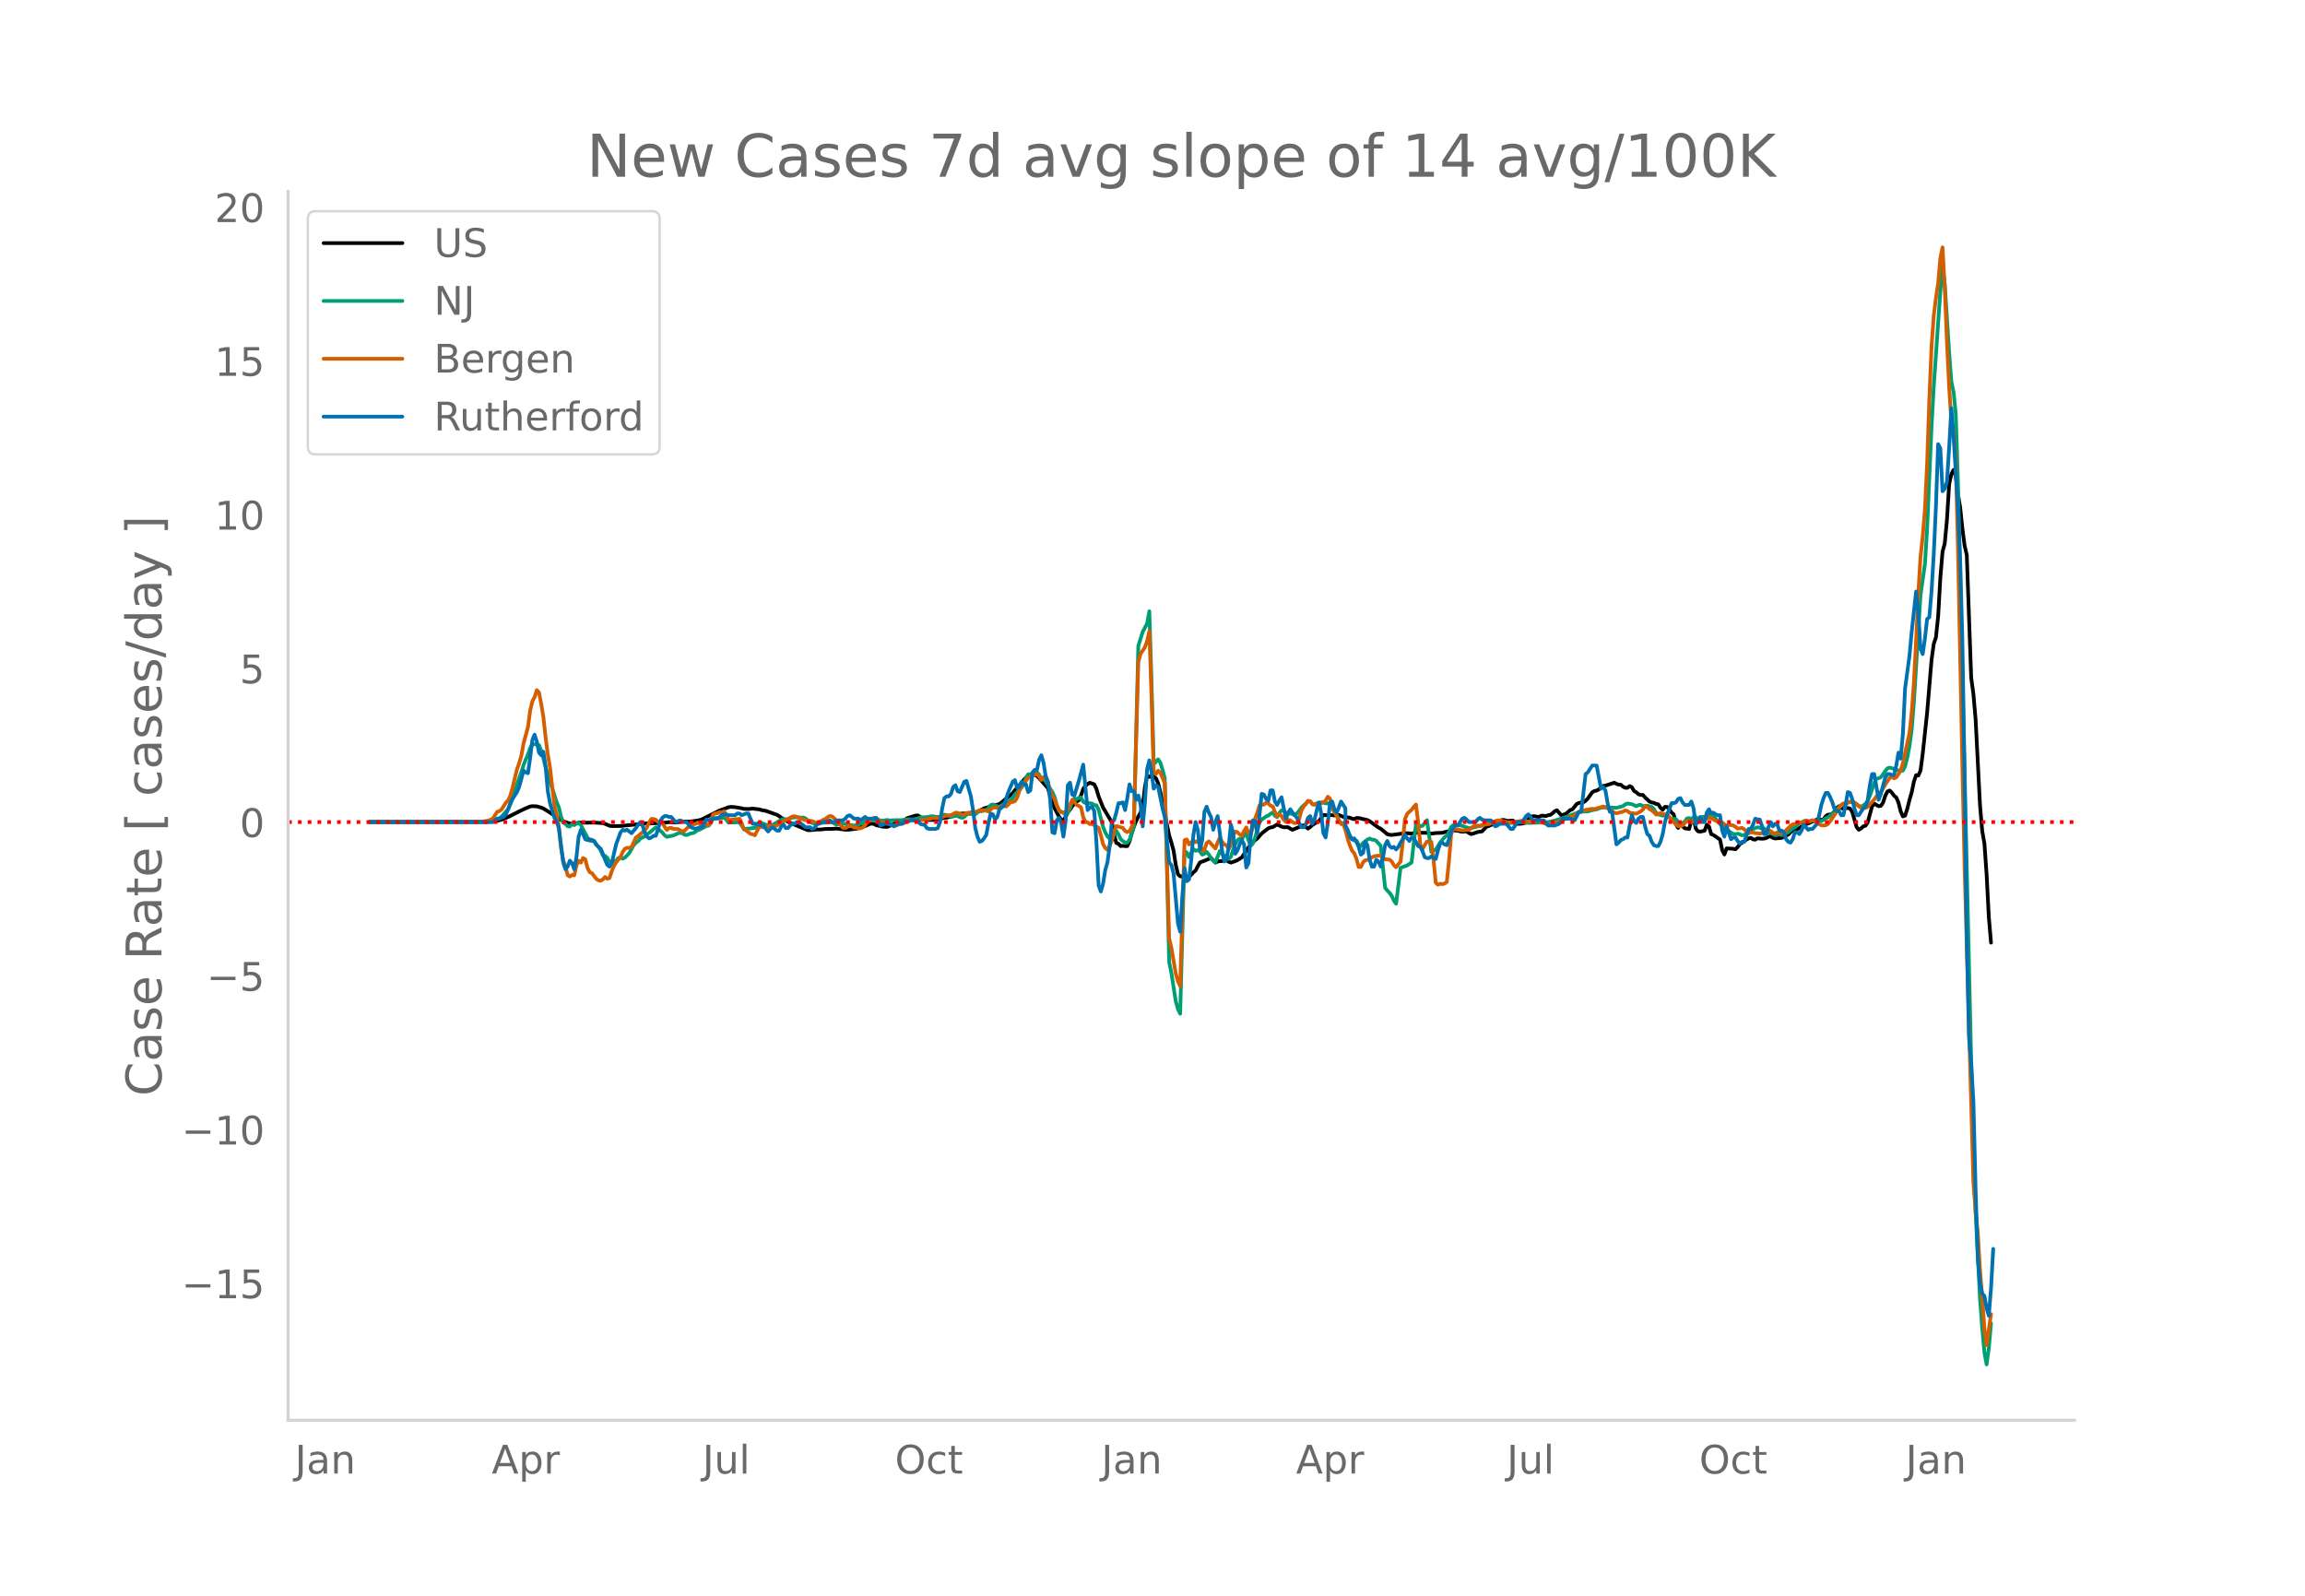 <svg height="864" viewBox="0 0 936 648" width="1248" xmlns="http://www.w3.org/2000/svg" xmlns:xlink="http://www.w3.org/1999/xlink"><defs><style>*{stroke-linecap:butt;stroke-linejoin:round}</style></defs><g id="figure_1"><path d="M0 648h936V0H0z" style="fill:#fff" id="patch_1"/><g id="axes_1"><path d="M117 576.72h725.4V77.76H117z" style="fill:none" id="patch_2"/><path clip-path="url(#p2e0a05bbe3)" d="m149.973 333.818 47.423-.107 2.685-.124 1.79-.278 1.789-.47 2.684-1.086 4.474-2.266 2.684-1.272 1.79-.72.895-.144 1.79.08 1.789.5.895.36 5.368 3.397 2.685 1.812 2.684.866.895.173.894-.024 1.79-.441 6.264-.04 3.579.19.894.302 1.79.777.895.143 3.579-.035 10.737-1.078 1.79.043 2.684-.18 3.58-.211.894-.138 2.684.143 2.685-.39 2.684.031 1.79-.175 2.684-.446.895-.327 7.158-3.586 1.79-.617 1.79-.69.894-.141 1.79.106 2.684.466.895.24 1.79.055 1.789-.165 2.684.312.895.29 1.79.33 4.473 1.574.895.534.895.7 2.684 1.607 1.79.831 6.263 2.589.895.003 2.685-.271 1.79-.029 1.789-.208 2.684-.036 1.79-.118 3.579.45.894.041 3.58-.424.894-.255.895-.403.895-.26.895-.14 1.79-.856.894-.189.895.152.895.49 2.684.617 1.79.103 1.79-.756 1.789-.96 1.79-.06.894-.224 1.79-1.523 3.579-1.107.895-.031 1.79 1.261 2.683.567 2.685.021 1.79-.343.894-.363.895-.19.895-.052 4.474-1.121.894-.394.895-.165 2.685.03.894-.01.895.132.895-.18.895-.61 2.684-1.467 6.263-1.76.895-.653 1.79-1.586 1.79-1.307.894-.866.895-1.18 2.684-3.018.895-1.195.895-.869.895-.66.894-.4.895-.137.895.07.895.435.895.862 3.579 4.105 1.79 6.247 1.789 3.598.895 1.64.894 1.234.895.473.895-1.593.895-1.923.894-.962.895-1.39.895-1.047.895-.836.895-.572.894-1.985.895-2.604.895-1.252.895-.763.895-.49 1.79.64.894 1.897.895 3.049 1.79 4.48 3.578 6.006.895 4.874.895 3.46.895.368.894.951.895-.137.895.154.895-.021.895-1.954.894-3.183.895-2.764.895-2.255.895-1.896.895-1.544.894-2.67.895-7.712.895-4.68.895.55.894-.415.895.339.895.626.895 2.06.895 3.602 3.579 17.565.894 2.87.895 3.284.895 5.826.895 3.812.895.805.894.116.895-.188.895.667.895-.26 1.79-1.943.894-.736.895-1.8.895-1.517 1.79-.633 2.684-1.157 1.79 1.888.894-.426.895-.171.894-.027 1.79-.332.895.594.895.378 1.79-.617.894-.392 1.79-1.15 2.684-3.994 1.79-2.165.894-.843.895-.63 1.79-2.071 2.684-2.087.895-.347.894-.128 1.79-1.084 1.79.873.894.249 1.79-.008.895.628.895.421 1.79-.742 2.683-1.083 1.79 1.35.895-.647.895-.834 2.684-1.617 1.79-2.446 1.789.166.895-.148 1.79.177 1.789-.198 1.79.766 2.684.342.895.386.894.21.895-.476.895.004 3.58.843.894.457 3.579 2.59.895.447 2.684 2.228.895.237.895.077 1.79-.212 3.578-.501 1.79.059.895.139 1.79-.423 2.684.064 1.79.014.894.226.895.1 1.79-.244 2.684-.09 1.79-.51 1.789-.328.895-.135 1.79.114.894.269.895.133 1.79-.131.894.65.895.474.895-.211 1.79-.64 1.789-.258 1.79-1.91.894-.231.895-.45.895-.266.894.034.895-.095 1.79-1.725.895.02.894.284.895.077 1.79-.138 1.79 1.35 1.789-.081 1.79-.442 1.789-2.437.895-.146.895.01.894.197.895.024.895-.487 1.79.179.894-.334.895-.139.895-.653.895-.855.894-.365 1.79 2.128.895-.367.895-.235 1.79-1.59.894-.297 1.79-2.21.894-.414 1.79-.25.895-.619.894-.895 1.79-2.564.895-.507.894-.175.895-.482.895-.847.895-.583.895-.094 3.579-1.18.895.472.894.289.895.058.895.808.895.407.894.033.895-.706.895.457.895 1.546.895.504.894.798.895.316.895-.014.895 1.015 1.79 1.64.894.401.895.126.895.476.894.156.895 1.41.895.752.895-1.143.894.04.895.967.895 1.27.895.84.895 3.97.894 1.457.895-1.976.895 1.286.895.865 1.79.27.894-3.637.895-.686.895 4.126.894 1.12.895.165 1.79-.39.895-2.42.894.72.895 3.096.895.345 2.684 1.848.895 4.315.895 1.74.895-2.462 2.684.16.895.203.895-.893.894-1.219.895-.545 1.79-1.294.894-.461.895-.245.895.635.895.117.895-.567 1.79.196.894-.067.895-.215.894-.542.895-.142.895.593.895.264 2.684-.215.895-.588 1.79-.803.894-.932.895-.708.895-.372.895-.117.894-.453.895-.739.895-.536 1.79-.629 3.579-1.598.894-.167.895.32.895-.261.895-1.282.895-.575.894-.056.895-.41.895-.834.895-1.432.895-.7.894.692.895.355.895-.251.895-.09.894.241.895 1.351 1.79 6.176.895 1.063.894-.51.895-.86.895-.254.895-1.287 1.79-6.577.894-1.1 1.79 1.03.894-.129.895-1.328.895-2.798.895-1.737.895-.365.894.83.895 1.274.895.715.895 2.101.894 3.53.895 2.053.895-.32.895-2.803.895-3.626.894-3.039.895-4.324.895-2.644.895.166.894-2.033.895-6.806 1.79-16.713 1.79-21.368.894-6.52.895-2.698.895-8.466.894-15.682.895-10.658.895-3.336.895-9.606.895-14.407.894-4.156.895-1.667.895 2.578.895 7.305.895 5.412.894 8.523.895 6.894.895 3.885 1.79 49.8.894 6.6.895 10.265 1.79 34.92.894 10.442.895 5.085.895 12.546.895 17.343.894 10.382h0" style="fill:none;stroke:#000;stroke-linecap:round;stroke-width:1.5" id="line2d_1"/><path clip-path="url(#p2e0a05bbe3)" d="m149.973 333.816 46.528-.084 1.79-.1 1.79-.287 2.684-1.035.895-.694 2.684-3.068.895-1.952 1.79-5.403 2.684-7.741.894-2.741.895-2.324.895-1.99.895-2.676.895-1.491 1.79-.041.894.415.895 2.164.895 3.186.894 3.627.895 2.79.895 3.255.895 2.5 1.79 5.574.894 2.102.895 3.806.895 2.494.894.36.895 1.067.895.083.895-.999.894.443.895-.603.895-.256.895.852 2.684 5.093.895 1.213.895-.396.895.617.894 1.481.895.776.895 1.483.895 2.053.894.184.895.75.895 1.781.895-.02.895-.452.894.016.895-1.237.895-.133.895.427.894-.458.895-.863.895-1.03 1.79-3.193.894-.96.895-.618.895-1.062 1.79-.932.894-.848.895-.482 2.684-2.264.895.551 1.79 1.513.895 1.121.894.662 1.79-.39.895-.184 1.79-.806.894-.317.895.248.895.527.894.199 1.79-.714.895-.098.895-.522.894-.662.895-.264 2.684-1.438.895-.128.895-1.147.895-1.58.895-.376 1.79.01.894.014.895-.307.894.922.895 1.223 4.474-.159 1.79 2.742 2.684-.206.895-.178.895-.06.894-1.26.895-1.013 1.79.628.895.425 1.79.11.894-.124 2.684-1.488.895-.588.895-.229 1.79.043 1.789-.698 1.79-.111 1.79.165.894-.082.895.421.894.71 1.79 1.112.895.27.895.057 1.79-.46 2.683-.022.895-.181.895.018 1.79 1.033 1.79-.477.894-.023 1.79.368 2.684.517 3.579-1.063 1.79-1.31.894-.07.895.28h1.79l1.79-.017.894.147 1.79-.293.894.2 1.79-.092 1.79-.043.894.03 3.58-.388 1.789.05.895-.144 1.79-.608 1.789-.105 1.79-.164.894-.26.895.03.895.24 1.79-.031.894-.339.895-.54.895.221 1.79.589.894-.086.895-.33.895.178.894.447.895.269.895-.337.895-.98.895-.429.894-.084.895.146.895.274.895-.837.894-.565.895.147 1.79-.628.895-.663.894-1.22.895-.266 1.79.723.894.282 1.79-1.264.895-.122.895-.584 1.79-1.694.894-1.406 2.684-2.759.895-1.435.895-2.588.895-1.377.894-.058.895-.207.895-.354.895-.23.895 1.06.894 1.695.895.12.895.74.895 1.665 1.79 2.77.894 1.997.895 3.35.895 2.3.894.337.895.475.895.8.895-.695.894-1.825.895-2.845.895-1.271.895.264.895-.557.894-.137.895 1.755.895.5.895-.025 1.79.241.894.607.895.137.895 1.798 1.79 6.91.894 2.273.895 1.602.895.921.894.667.895-2.366.895-1.484.895 1.497.894 1.894.895.788.895.548.895.052.895-1.041 1.79-5.484 1.789-73.33 1.79-5.706 1.789-3.398.895-4.965.894 29.043.895 33.033 1.79-1.953.895 1.346.894 2.884.895 3.43 1.79 74.651.894 4.403 1.79 11.555.895 3.182.895 1.858 1.79-66.036.894.594.895 1.843.895-1.812.894-1.42.895.671.895-.274.895.582.894 1.239.895-.378.895-.713.895 1.08.895 1.438.894.958.895.693 1.79-4.535.894 1.157.895.832.895.043.895 1.196.895-.856.894-2.812.895-2.377.895-1.541.895-.687.895.213.894-1.458.895-.94.895 2.834.895 2.237.894-.898.895-2.387 1.79-6.175.895-1.168 1.79-1.249.894-.368.895-.703.894-.526.895 1.31.895.561.895-1.712.895-1.002.894-.012.895 1.016.895.489.895-.365 1.79.746.894-.72.895-.995.895-1.293.894-.898.895-.69.895-1.013.895.036.895 1.04.894.33.895-.217.895-.063 1.79-.622.894.349.895-.03.895.173.895 1.8 1.79 2.614.894 2.414.895 1.046.894-.03 3.58 6.618.894.468.895.056.895 1.67.895.588.895-1.293 1.79-1.415.894-.39.895.442.894.052.895.447 1.79 2.035 1.79 16.972.894 1.178.895.902.895 1.246.894 1.923.895 1.273 1.79-14.558 2.684-.988 1.79-1.185 1.79-15.479.894.292.895.487.895-.24 1.79-2.251 1.789 12.876.895-.534.894-.361 1.79-2.921 1.79-2.179.894-.553.895-1.565.895-2.016.895-.772.894-.1 1.79.137 3.58 1.208.894-.05 4.474-1.062.895-.426.894-.274 2.685-.187.894-.363.895-.165 1.79.147 2.684.325 2.685-.1 1.79-.278 1.789.063 1.79.256 6.263-.192 1.79-.13 2.684-.634 6.263-1.973.895-.438 1.79-.679.894-.371 1.79-.19 1.79-.073 1.789-.511 1.79-.335 1.789-.668 1.79-.15 1.79.174.894-.085 1.79.143 1.79-.467.894-.247.895-.712.894-.342 1.79.274 1.79.81.894-.464.895-.076.895.594.895-.196.894-.04 1.79.484.895.862.895 1.503.894.684.895.19.895.344.895-.185.894-.358.895 1.171.895.884.895-.292.895.135.894 1.21.895.74.895-.298.895-.655.895-1.253.894-.145.895.399.895-.805.895-.015.894.813.895-.593.895-.274.895-.01.895.12.894-1.101.895-.547 3.58 4.463.894.71.895 1.448.895.783.894-.14.895.678.895.503.895.105.895-.21.894.258.895.421.895-.16 2.684-1.76.895-.68 1.79-.69.894.181.895.305h.895l.895.687.894.829.895.314.895.472.895.29.895-.158.894.056.895.21.895-.272.895-.509.895-.38 1.79-1.594.894-.396.895-1.026.894-.739.895-.151.895-.57.895-.257.895.384 1.79-.392.894.233.895.094.894-.123.895.015.895-.471.895-.704.895-.353 2.684-2.136 1.79-2.052 1.79-.936.894-.244.895-.575.894-.41.895.015.895.338 1.79 1.382.894.23.895-.376.895-.722.895-1.17.894-2.052 1.79-5.273.895-1.645.895-.261.894-.436.895-1.139.895-1.342.895-1.066.895-.337.894.236 1.79.706 1.79.462.894-.171.895-1.793.895-3.546.895-4.637.894-6.63.895-11.182 2.684-43.468 1.79-12.518.895-14.436 1.79-41.295.894-16.287 2.684-38.81.895-10.169.895 7.111 1.79 27.936.894 11.675.895 4.358.895 8.799.895 28.344 6.263 273.136.895 22.849 1.79 35.039.894 11.873.895 9.94.895 4.835.895-6.475.894-10.23h0" style="fill:none;stroke:#009e73;stroke-linecap:round;stroke-width:1.5" id="line2d_2"/><path clip-path="url(#p2e0a05bbe3)" d="m149.973 333.816 42.95-.082 3.578-.205 1.79-.287 1.79-.78 1.79-2.773.894-.315.895-.676 1.79-2.76.894-.91.895-1.968.895-3.232 1.79-7.414.894-2.521.895-3.055.894-5.03 1.79-6.566.895-6.71.895-3.806.894-1.647.895-2.829.895.943.895 4.592.895 5.432.894 8.262.895 6.929.895 5.254 1.79 15.43.894 3.499.895 4.954.895 8.842.895 5.036.894 2.323.895 3.629.895.553.895-.615.894.137.895-3.943.895-1.988.895.751.895-1.865.894.526.895 3.464.895 1.736.895.41 1.79 2.344.894.587.895.158.895-.547.894-.977.895.71.895-.266.895-2.72.895-2.173.894-1.482 1.79-2.208.895-2.022.894-1.319.895-.321.895-.068.895-.28 1.79-3.875.894-.601 1.79-1.531.895-.759.894-1.223.895-2.009.895-1.428.895.02.894.329.895.895.895.663.895-.103 1.79 2.7.894-.766.895-.103.895.445 1.79.04 1.789.95.895-.232 2.684-2.644.895.006.895-.15.894-.52.895.48.895.218.895-.294.894.164.895.512.895-1.653.895-2.747.895-.403.894-.144.895-.423.895.082.895-.404.894 1.463.895 2.104 2.685-.335.894-.04.895-.185.895 1.75.895 2.528.894.498 1.79 1.394.895.171.895.376 1.79-3.574 1.789.41.895-.123.894-.369.895-.143.895.136.895-.02.894-.287 1.79-1.237.895-.396.895-.602.894-.369 1.79-1.059.895-.102.894.28 1.79.758 2.684.848.895-.007.895.116 1.79.793.894-.205 1.79-1.1.895-.356.894-.772.895-.444.895.17.895.766.895 1.08 1.79 1.838.894.936.895.144 1.79-1.053.894.28.895.595.895-.014.894.267.895-.007.895-.37.895-.826.895-1.414.894-.615.895-.315.895-.697.895.09.894.614.895.759.895.485.895.007 1.79.54.894.423.895.212.895-.24.894-.088 1.79-.731.895-.075.895-.697.894-.533 1.79.362.895.061 2.684-.362 1.79-.178 2.684-.594.895-.096 1.79.233 1.789-.889.895-.232 1.79-.157 1.789-1.025.895.082 1.79.704.894-.007.895-.588 1.79-.335.894-.184.895.116 1.79-.786 1.789-.04 1.79.56 1.79-1.613.894.027.895.144.894-.007.895-.656.895-.219.895.294.895-.772.894-1.039.895-.007.895-.341.895-1.422.895-2.74.894-1.981.895-.608.895-1.517.895-1.169.894-.56 2.685-1.046.895 1.094.894 1.318.895-1.195.895-.287.895 2.542.894 3.553.895 1.783.895 1.49.895 2.61.895 1.722.894.861.895.075.895-.061.895-.875 1.79-4.175.894.827.895 1.285.895.403.894.567.895 4.004.895 1.954.895.144.895.704.894-.069 2.685 1.606.894 2.993.895 3.567.895 1.6.895.75.895-1.632.894-2.235.895-3.71.895-2.07 2.684.75.895 1.258.895.438.895-.397.894-1.626.895-2.651 1.79-64.383.895-3.314 1.79-2.665.894-2.529.895-3.97.894 26.547.895 30.86.895.532.895-1.305.895.807 1.79 4.223 1.789 63.03.894 3.82 1.79 10.468.895 3.218.895 1.831 1.79-59.216.894-.294.895 2.036 1.79-1.633.894.717.895-.574.895 1.306.894 2.63.895-.266.895-2.713.895-.717 2.684 2.89.895-2.412.895-2.03.894 1.73.895 1.113.895.24.895 1.57.895-1.55.894-3.697.895-1.825.895.24.895.922.895.444.894-1.886.895-1.414.895 2.275.895.67 1.79-6.54.894-2.316.895-3.027.895-.314.894.034.895-.895.895.375.895.923.894.246.895 2.337.895 1.674.895-.738.895.642.894 1.517.895.902.895-.881.895.287.895.69.894.437.895-.205.895-1.483.895-3.375.894-1.626.895-1.114.895-1.299.895.199.895 1.223.894.11.895-.548.895.076.895-.438.894-.027.895-.642.895-1.593.895.725.895 3.355.894 2.248.895 1.408.895 1.886.895 1.448.894.082.895 2.337.895 3.478.895 2.747.895 2.194.894 1.032.895 2.227.895 3.355.895-.027.895-1.859.894-.84.895-.198.895-.37.895-.614.894-.41.895-.192 1.79-.123 1.79 1.504 1.789.143.895.745.894 1.53.895.82.895-1.222.895-.97.895-7.818.894-9.47.895-2.146.895-.916.895-.738.895-1.223.894-.97.895 7.195.895 9.259.895 1.476 1.79-2.89 1.789.136.895 7.373.894 9.204.895.807.895-.39.895.15.894-.239.895-.621.895-8.624.895-10.755.895-2.31.894.253 1.79.28.895.212 2.684-.246.895-.588.895-.779.894-.294 2.685-.048 1.79-.533.894-.054.895-.253 1.79-.977.894-.267.895-.068 3.58.861.894-.014.895-.157.895-.034 2.684-.43 2.684.232 3.58-.075.894.054 2.684.991.895.116 1.79-.198.895-.178 8.053-3.17 1.79-1.326 2.684-.881 2.684-.458.895.116 3.579-1.06.895.288 1.79.902.894.588.895.758.895.24 2.684-.705.895-.505.894.28.895.697 2.685.39 1.79-.95.894-.732.895-1.38.894.308.895.895.895.485.895.717.895.991.894-.157.895-.458 1.79.574.894-.061 1.79 2.412.895.758.895.998.894.642.895.103.895-.403 1.79-1.9.894.246.895.43.895-.738.895-.533.894.52 2.685-.752.895-.061.894-.335.895.048.895.69 2.684 1.353.895-.178.895.8.895.642.894-.492 1.79.266.895.568.895.724 1.79-.294.894.554.895.922.894.71.895-.327.895-.041.895.362.895.014.894.15.895-.178.895-.608 1.79-.396.894.102.895.745.895.3.895-.43.894-.054.895.56.895-.314.895-1.107 1.79-1.743.894-.622.895-.15.895-.567.894-.103.895.349 1.79-1.135.895.356.894-.096.895-.396.895.273.895.601.894.738.895.492.895.048.895-.068.895-.533.894-1.093 4.474-6.642.895-.595.895-.048 1.79-.54.894.055.895.212.895.52.895.942.894.568 1.79.143.895-.471 2.684-2.98.895-1.237 1.79-1.879.894-1.373.895-1.613 1.79-2.603.894-.581.895.69.895-.355 1.79-2.795.894-2.959 2.685-12.28.894-8.124.895-12.443.895-16.646.895-19.502.894-14.746.895-8.378.895-10.837.895-18.82.895-26.02.894-21.293.895-12.504.895-7.312.895-5.979.894-10.12.895-4.51.895 16.407.895 22.064.895 18.286.894 13.817.895 3.56.895 12.846.895 35.014 1.79 88.477.894 40.972 3.58 128.09.894 11.957.895 8.706.895 15.033.894 11.083.895 12.833.895 6.676 1.79-12.627h0" style="fill:none;stroke:#d55e00;stroke-linecap:round;stroke-width:1.5" id="line2d_3"/><path clip-path="url(#p2e0a05bbe3)" d="M149.973 333.816h50.108l1.79-1.392h.894l1.79-.696.894-1.044.895-2.089.895-2.436.895-1.74 1.79-2.784.894-2.088 1.79-6.613.894.696.895.348.895-6.264.895-7.309.894-2.088.895 2.784.895 4.525.895 1.044.895-1.393.894 5.917.895 10.093.895 4.872 1.79 5.917.894 1.392.895 2.784 1.79 13.921.894 2.784.895-1.044.895-2.436.895 1.044.894 2.436.895-4.872.895-8.353.895-2.784.895 1.74.894 2.088.895.348.895-.348.895.696h.895l.894 1.393.895 1.044.895.696.895 2.088.894 2.436.895 2.088.895.696.895-1.392 1.79-7.656 1.789-4.873.895-1.044.894.348.895-.348 1.79 1.392 1.79-2.088.894-1.392.895-1.044.895 1.392.895 2.784.894 1.74.895.696.895-.348.895-.696h.894l.895-2.436.895-3.48.895-1.392.895-.696h.894l.895.348h.895l1.79 2.088 1.789-.696 1.79.696h.894l1.79 2.088 1.79.696 1.79-.696h.894l.895-1.74.894-1.392.895.348 1.79-.696h1.79l1.789-1.392.895-.348h.894l.895.348h2.685l.894-.696h.895l.895.696 1.79-.696h.894l1.79 4.176h1.79l1.789.696h.895l.895 1.392.894 1.044.895-1.044.895-.696 1.79 1.392h.894l.895-1.74.895-.696.895 1.392h.894l.895-1.044.895-.696h.895l.894-.696h.895l2.685 2.088h1.79l.894.696.895-.348.895-1.392 2.684-1.044h.895l1.79-.696.894.696h.895l.895-.696h2.684l.895-.696.894-1.044.895-.348 1.79 1.392h1.79l.894.696 1.79-1.392.895.696h2.684l.895-.348.894 1.392.895 1.74 1.79-.696h1.79l.894.348.895.696.895-.348.894-.696h1.79l.895-1.044h1.79l.894-.696.895.348h1.79l.894 1.392.895.348h.895l.895 1.392.894.348h2.685l.895-.348.894-2.436.895-5.569.895-4.176.895-.696h.894l.895-1.044.895-2.784.895-.696.895 2.436.894.348 1.79-4.177.895-.348 1.79 6.265.894 5.568.895 7.309.895 3.48.894 2.088.895-.348.895-1.044.895-1.392.895-4.872.894-3.828.895.348.895 2.088.895-1.044.894-3.133 1.79-1.392 1.79-5.568 1.79-4.177.894-.696.895 3.133.895-.348.894-2.089.895 1.045h.895l.895 3.132.894-.696.895-7.309.895-1.044h.895l.895-4.176.894-1.74.895 3.132.895 5.568.895 2.088.894 7.31.895 13.224.895.348.895-5.22.895-1.044.894 2.088.895 5.568.895-6.264.895-14.617.894-1.045.895 4.873.895.348 1.79-5.917 1.79-6.612 1.789 18.445.895-1.044.894-.348.895 1.74.895 12.877.895 17.402.894 2.436.895-3.132.895-5.569.895-3.132.895-6.612.894-10.093.895-.348.895-3.133.895-3.828h.894l.895-.348.895 3.132.895-4.872.895-5.568.894 2.784h.895l.895 3.48.895-1.74.895 3.48.894 9.049.895-9.745.895-13.573.895-3.48.894 4.872.895 6.613.895-1.392.895.696 1.79 8.7.894 3.48 1.79 18.446.894 1.044.895 3.48 1.79 20.186.895 3.48.894-14.617.895-11.137.895 5.22.895-.695.895-7.657.894-10.44.895-5.221.895 3.132.895 8.005.894-3.829.895-11.485.895-2.088.895 2.436.895 1.74.894 5.221.895-3.132.895-2.436 1.79 13.92.894 4.525.895-.696.895-5.22.895-9.05.894 3.133.895 8.7.895-1.391.895-2.436.895-1.74.894 1.74.895 9.396.895-1.74.895-11.137.894-6.264.895.348.895 4.872.895-7.308.895-8.701.894.348.895 1.74.895.696.895-4.176h.894l.895 4.524.895 1.392.895-1.74.895-1.392 1.79 8.7.894-2.436.895-1.392.895 1.392 1.79 2.089.894 2.088.895 1.74h.894l.895-1.044.895-2.784.895-.696.895 3.132.894-1.74.895-3.829.895-3.132.895 4.525.894 8.004.895 1.74.895-5.916.895-8.005.895-.696.894 3.132.895 1.392.895-2.088.895-2.436 1.79 2.784v6.96l.894 1.741.895 2.784.895 1.044.894-.348.895 1.392.895 2.089.895 3.132.895-.696.894-4.525.895 1.393.895 5.916.895 2.784h.894l.895-2.784.895.696.895 2.088.895-3.48.894-5.22.895-1.74.895 2.088.895.696.894-.348.895 1.044.895-1.044.895-1.74.895-1.393.894-1.74.895 1.392.895 1.044.895-1.392.895.348.894 1.392.895 1.74.895.349.895 1.74.894 2.436.895.348h.895l.895-.696.895.696.894.348.895-3.48.895-2.784.895-.349.894.697.895.348.895-2.437.895-3.132.895-1.74.894-.696h.895l1.79-2.784.895-.348.894.696.895 1.044h2.684l.895-1.044.895-.696.895.696.895.348h2.684l.895 1.044.894 1.392.895-.348.895-.696h2.684l1.79 2.088h.895l1.79-2.784h1.789l.895-1.044.894-1.392.895-.696.895 1.044.895 1.392h4.474l1.79 2.088h2.684l1.79-.696 1.789-2.088h2.684l1.79.696 1.79-3.48h.894l1.79-15.314.894-.696 1.79-2.784h1.79l1.789 9.397.895-.696.895 1.392.894 5.22.895 3.48h.895l1.79 13.226.894-.697.895-1.044.895-.348.895-.696h.894l.895-4.872.895-4.176.895 2.436.895.696.894-1.74.895-.696h.895l.895 3.828.894 3.132.895.696.895 2.436.895 1.393.895.348h.894l.895-1.74.895-3.133.895-4.872.894-3.132.895-2.089.895-2.436h.895l.895-.348.894-1.392.895-.348.895 1.74.895 1.044h1.79l.894-1.392.895 2.784.895 6.613.894-1.392.895-1.74.895 2.088h.895l.895-3.829.894-1.392.895 1.74.895-.348.895.697.894.348h.895l.895 6.264.895 2.436.895-4.176 1.79 5.22.894-.696h.895l.895 1.392.894 1.045.895-.697h.895l.895-2.436.894-2.784h.895l.895-1.74.895-2.436.895.348h.894l.895 2.436.895 3.48h.895l.894-2.784.895-2.088.895 1.74.895-1.044.895.348.894 2.436h.895l.895.696.895 2.784.895 1.044.894.348.895-1.392.895-2.784h.895l.894.696.895-1.392.895-2.436 1.79 2.088.894-.348h.895l1.79-2.088.894-3.48.895-4.177.895-2.784.895-2.088h.895l.894 1.74.895 2.088.895 2.784.895.696h.895l.894 1.74h.895l.895-4.176.895-5.22.894.348.895 2.436.895 3.828.895 2.785h.895l1.79-2.785.894-.696.895-2.436.894-6.264.895-4.525h.895l1.79 10.441.894-2.436 1.79-6.613.895-1.392h.895l.894.348h.895l.895-3.828.895-5.22.894 2.436.895-10.093.895-18.446 1.79-13.225.894-9.745 1.79-16.357.895 8.005.894 15.313.895 2.088.895-6.264.895-8.005.895-.696.894-10.44.895-14.966.895-19.49.895-25.406.894 1.74.895 17.402.895-1.044.895-2.784.895-13.922.894-16.009.895 11.485 1.79 28.538.895 21.23.894 33.063.895 54.64.895 66.474.895 40.023.894 10.44.895 15.662.895 35.499.895 28.19.895 10.441.894 3.828.895 1.045.895 4.872.895 3.132.894-11.137.895-16.009h0" style="fill:none;stroke:#0072b2;stroke-linecap:round;stroke-width:1.5" id="line2d_4"/><path clip-path="url(#p2e0a05bbe3)" d="M117 333.816h725.4" style="fill:none;stroke:red;stroke-dasharray:1.5,2.475;stroke-dashoffset:0;stroke-width:1.5" id="line2d_5"/><path d="M117 576.72V77.76" style="fill:none;stroke:#d3d3d3;stroke-linecap:square;stroke-linejoin:miter;stroke-width:1.25" id="patch_3"/><path d="M117 576.72h725.4" style="fill:none;stroke:#d3d3d3;stroke-linecap:square;stroke-linejoin:miter;stroke-width:1.25" id="patch_4"/><g id="matplotlib.axis_1"><g id="xtick_1"><g style="fill:#696969" transform="matrix(.16 0 0 -.16 119.745 598.378)" id="text_1"><defs><path d="M9.813 72.906h9.859V5.078q0-13.187-5-19.14-5-5.954-16.094-5.954h-3.75v8.297h3.078q6.531 0 9.219 3.672Q9.813-4.39 9.813 5.078z" id="DejaVuSans-74"/><path d="M34.281 27.484q-10.89 0-15.093-2.484-4.204-2.484-4.204-8.5 0-4.781 3.157-7.594 3.156-2.797 8.562-2.797 7.485 0 12 5.297 4.516 5.297 4.516 14.078v2zm17.922 3.72V0H43.22v8.297Q40.14 3.328 35.547.953q-4.594-2.375-11.234-2.375-8.391 0-13.36 4.719Q6 8.016 6 15.922q0 9.219 6.172 13.906 6.187 4.688 18.437 4.688h12.61v.89q0 6.203-4.078 9.594-4.078 3.39-11.453 3.39-4.688 0-9.141-1.124-4.438-1.125-8.531-3.375v8.312q4.921 1.906 9.562 2.844 4.64.953 9.031.953 11.875 0 17.735-6.156 5.86-6.14 5.86-18.64z" id="DejaVuSans-97"/><path d="M54.89 33.016V0h-8.984v32.719q0 7.765-3.031 11.61-3.031 3.858-9.078 3.858-7.281 0-11.484-4.64-4.204-4.625-4.204-12.64V0H9.08v54.688h9.03v-8.5q3.235 4.937 7.594 7.374Q30.078 56 35.797 56q9.422 0 14.25-5.828 4.844-5.828 4.844-17.156z" id="DejaVuSans-110"/></defs><use xlink:href="#DejaVuSans-74"/><use x="29.492" xlink:href="#DejaVuSans-97"/><use x="90.771" xlink:href="#DejaVuSans-110"/></g></g><g id="xtick_2"><g style="fill:#696969" transform="matrix(.16 0 0 -.16 199.662 598.378)" id="text_2"><defs><path d="M34.188 63.188 20.797 26.906h26.812zm-5.579 9.718h11.188L67.578 0h-10.25l-6.64 18.703h-32.86L11.188 0H.78z" id="DejaVuSans-65"/><path d="M18.11 8.203v-29H9.077v75.484h9.031v-8.296q2.844 4.875 7.157 7.234Q29.594 56 35.594 56q9.968 0 16.187-7.906 6.235-7.907 6.235-20.797T51.78 6.484q-6.218-7.906-16.187-7.906-6 0-10.328 2.375-4.313 2.375-7.157 7.25zm30.578 19.094q0 9.906-4.079 15.547-4.078 5.64-11.203 5.64-7.14 0-11.218-5.64-4.079-5.64-4.079-15.547 0-9.906 4.078-15.547 4.079-5.64 11.22-5.64 7.124 0 11.202 5.64t4.078 15.547z" id="DejaVuSans-112"/><path d="M41.11 46.297q-1.516.875-3.297 1.281Q36.03 48 33.89 48q-7.625 0-11.703-4.953-4.079-4.953-4.079-14.234V0H9.08v54.688h9.03v-8.5q2.844 4.984 7.375 7.39Q30.031 56 36.531 56q.922 0 2.047-.125 1.125-.11 2.484-.36z" id="DejaVuSans-114"/></defs><use xlink:href="#DejaVuSans-65"/><use x="68.408" xlink:href="#DejaVuSans-112"/><use x="131.885" xlink:href="#DejaVuSans-114"/></g></g><g id="xtick_3"><g style="fill:#696969" transform="matrix(.16 0 0 -.16 285.275 598.378)" id="text_3"><defs><path d="M8.5 21.578v33.11h8.984V21.922q0-7.766 3.016-11.656 3.031-3.875 9.094-3.875 7.265 0 11.484 4.64 4.234 4.64 4.234 12.656v31h8.985V0h-8.984v8.406Q42.047 3.422 37.718 1q-4.313-2.422-10.032-2.422-9.421 0-14.312 5.86Q8.5 10.296 8.5 21.578zM31.11 56z" id="DejaVuSans-117"/><path d="M9.422 75.984h8.984V0H9.422z" id="DejaVuSans-108"/></defs><use xlink:href="#DejaVuSans-74"/><use x="29.492" xlink:href="#DejaVuSans-117"/><use x="92.871" xlink:href="#DejaVuSans-108"/></g></g><g id="xtick_4"><g style="fill:#696969" transform="matrix(.16 0 0 -.16 363.415 598.378)" id="text_4"><defs><path d="M39.406 66.219q-10.75 0-17.078-8.016-6.312-8-6.312-21.828 0-13.766 6.312-21.781 6.328-8 17.078-8 10.735 0 17.016 8 6.281 8.015 6.281 21.781 0 13.828-6.281 21.828-6.281 8.016-17.016 8.016zm0 8q15.328 0 24.5-10.281 9.188-10.282 9.188-27.563 0-17.234-9.188-27.516-9.172-10.28-24.5-10.28-15.375 0-24.593 10.25-9.204 10.265-9.204 27.546t9.204 27.563q9.218 10.28 24.593 10.28z" id="DejaVuSans-79"/><path d="M48.781 52.594v-8.407q-3.812 2.11-7.64 3.157-3.828 1.047-7.735 1.047-8.75 0-13.593-5.547-4.829-5.532-4.829-15.547 0-10.016 4.829-15.563 4.843-5.53 13.593-5.53 3.907 0 7.735 1.046 3.828 1.047 7.64 3.156V2.094Q45.016.344 40.984-.531q-4.015-.89-8.562-.89-12.36 0-19.64 7.765-7.266 7.765-7.266 20.953 0 13.375 7.343 21.031Q20.22 56 33.016 56q4.14 0 8.093-.86 3.953-.843 7.672-2.546z" id="DejaVuSans-99"/><path d="M18.313 70.219V54.688h18.5v-6.985h-18.5V18.016q0-6.688 1.828-8.594 1.828-1.906 7.453-1.906h9.218V0h-9.218q-10.407 0-14.36 3.875-3.953 3.89-3.953 14.14v29.688H2.687v6.984h6.594V70.22z" id="DejaVuSans-116"/></defs><use xlink:href="#DejaVuSans-79"/><use x="78.711" xlink:href="#DejaVuSans-99"/><use x="133.691" xlink:href="#DejaVuSans-116"/></g></g><g id="xtick_5"><g style="fill:#696969" transform="matrix(.16 0 0 -.16 447.235 598.378)" id="text_5"><use xlink:href="#DejaVuSans-74"/><use x="29.492" xlink:href="#DejaVuSans-97"/><use x="90.771" xlink:href="#DejaVuSans-110"/></g></g><g id="xtick_6"><g style="fill:#696969" transform="matrix(.16 0 0 -.16 526.258 598.378)" id="text_6"><use xlink:href="#DejaVuSans-65"/><use x="68.408" xlink:href="#DejaVuSans-112"/><use x="131.885" xlink:href="#DejaVuSans-114"/></g></g><g id="xtick_7"><g style="fill:#696969" transform="matrix(.16 0 0 -.16 611.87 598.378)" id="text_7"><use xlink:href="#DejaVuSans-74"/><use x="29.492" xlink:href="#DejaVuSans-117"/><use x="92.871" xlink:href="#DejaVuSans-108"/></g></g><g id="xtick_8"><g style="fill:#696969" transform="matrix(.16 0 0 -.16 690.01 598.378)" id="text_8"><use xlink:href="#DejaVuSans-79"/><use x="78.711" xlink:href="#DejaVuSans-99"/><use x="133.691" xlink:href="#DejaVuSans-116"/></g></g><g id="xtick_9"><g style="fill:#696969" transform="matrix(.16 0 0 -.16 773.83 598.378)" id="text_9"><use xlink:href="#DejaVuSans-74"/><use x="29.492" xlink:href="#DejaVuSans-97"/><use x="90.771" xlink:href="#DejaVuSans-110"/></g></g></g><g id="matplotlib.axis_2"><g id="ytick_1"><g style="fill:#696969" transform="matrix(.16 0 0 -.16 73.733 527.172)" id="text_10"><defs><path d="M10.594 35.5h62.593v-8.297H10.594z" id="DejaVuSans-8722"/><path d="M12.406 8.297h16.11v55.625l-17.532-3.516v8.985l17.438 3.515h9.86V8.296H54.39V0H12.406z" id="DejaVuSans-49"/><path d="M10.797 72.906h38.719v-8.312H19.828v-17.86q2.14.735 4.281 1.094 2.157.36 4.313.36 12.203 0 19.328-6.688 7.14-6.688 7.14-18.11 0-11.765-7.328-18.296-7.328-6.516-20.656-6.516-4.593 0-9.36.781-4.75.782-9.827 2.344v9.922q4.39-2.39 9.078-3.563 4.687-1.171 9.906-1.171 8.453 0 13.375 4.437 4.938 4.438 4.938 12.063 0 7.609-4.938 12.047-4.922 4.453-13.375 4.453-3.953 0-7.89-.875-3.922-.875-8.016-2.735z" id="DejaVuSans-53"/></defs><use xlink:href="#DejaVuSans-8722"/><use x="83.789" xlink:href="#DejaVuSans-49"/><use x="147.412" xlink:href="#DejaVuSans-53"/></g></g><g id="ytick_2"><g style="fill:#696969" transform="matrix(.16 0 0 -.16 73.733 464.746)" id="text_11"><defs><path d="M31.781 66.406q-7.61 0-11.453-7.5Q16.5 51.422 16.5 36.375q0-14.984 3.828-22.484 3.844-7.5 11.453-7.5 7.672 0 11.5 7.5 3.844 7.5 3.844 22.484 0 15.047-3.844 22.531-3.828 7.5-11.5 7.5zm0 7.813q12.266 0 18.735-9.703 6.468-9.688 6.468-28.141 0-18.406-6.468-28.11-6.47-9.687-18.735-9.687-12.25 0-18.718 9.688-6.47 9.703-6.47 28.109 0 18.453 6.47 28.14Q19.53 74.22 31.78 74.22z" id="DejaVuSans-48"/></defs><use xlink:href="#DejaVuSans-8722"/><use x="83.789" xlink:href="#DejaVuSans-49"/><use x="147.412" xlink:href="#DejaVuSans-48"/></g></g><g id="ytick_3"><g style="fill:#696969" transform="matrix(.16 0 0 -.16 83.912 402.32)" id="text_12"><use xlink:href="#DejaVuSans-8722"/><use x="83.789" xlink:href="#DejaVuSans-53"/></g></g><g id="ytick_4"><use xlink:href="#DejaVuSans-48" style="fill:#696969" transform="matrix(.16 0 0 -.16 97.32 339.895)" id="text_13"/></g><g id="ytick_5"><use xlink:href="#DejaVuSans-53" style="fill:#696969" transform="matrix(.16 0 0 -.16 97.32 277.469)" id="text_14"/></g><g id="ytick_6"><g style="fill:#696969" transform="matrix(.16 0 0 -.16 87.14 215.043)" id="text_15"><use xlink:href="#DejaVuSans-49"/><use x="63.623" xlink:href="#DejaVuSans-48"/></g></g><g id="ytick_7"><g style="fill:#696969" transform="matrix(.16 0 0 -.16 87.14 152.618)" id="text_16"><use xlink:href="#DejaVuSans-49"/><use x="63.623" xlink:href="#DejaVuSans-53"/></g></g><g id="ytick_8"><g style="fill:#696969" transform="matrix(.16 0 0 -.16 87.14 90.192)" id="text_17"><defs><path d="M19.188 8.297h34.421V0H7.33v8.297q5.609 5.812 15.296 15.594 9.703 9.797 12.188 12.64 4.734 5.313 6.609 9 1.89 3.688 1.89 7.25 0 5.813-4.078 9.469-4.078 3.672-10.625 3.672-4.64 0-9.797-1.61-5.14-1.609-11-4.89v9.969Q13.767 71.78 18.938 73q5.188 1.219 9.485 1.219 11.328 0 18.062-5.672 6.735-5.656 6.735-15.125 0-4.5-1.688-8.531-1.672-4.016-6.125-9.485-1.218-1.422-7.765-8.187-6.532-6.766-18.453-18.922z" id="DejaVuSans-50"/></defs><use xlink:href="#DejaVuSans-50"/><use x="63.623" xlink:href="#DejaVuSans-48"/></g></g><g style="fill:#696969" transform="matrix(0 -.2 -.2 0 65.573 445.117)" id="text_18"><defs><path d="M64.406 67.281v-10.39q-4.984 4.64-10.625 6.922-5.64 2.296-11.984 2.296-12.5 0-19.14-7.64-6.641-7.64-6.641-22.094 0-14.406 6.64-22.047 6.64-7.64 19.14-7.64 6.345 0 11.985 2.296 5.64 2.297 10.625 6.938V5.609Q59.234 2.094 53.437.33q-5.78-1.75-12.218-1.75-16.563 0-26.094 10.124-9.516 10.14-9.516 27.672 0 17.578 9.516 27.703 9.531 10.14 26.094 10.14 6.531 0 12.312-1.734 5.797-1.734 10.875-5.203z" id="DejaVuSans-67"/><path d="M44.281 53.078v-8.5q-3.797 1.953-7.906 2.922-4.094.984-8.5.984-6.688 0-10.031-2.047-3.344-2.046-3.344-6.156 0-3.125 2.39-4.906 2.391-1.781 9.626-3.39l3.078-.688q9.562-2.047 13.593-5.781 4.032-3.735 4.032-10.422 0-7.625-6.032-12.078-6.03-4.438-16.578-4.438-4.39 0-9.156.86Q10.688.296 5.422 2v9.281q4.984-2.594 9.812-3.89 4.829-1.282 9.579-1.282 6.343 0 9.75 2.172 3.421 2.172 3.421 6.125 0 3.656-2.468 5.61-2.453 1.953-10.813 3.765l-3.125.735q-8.344 1.75-12.062 5.39-3.704 3.64-3.704 9.985 0 7.718 5.47 11.906Q16.75 56 26.811 56q4.97 0 9.36-.734 4.406-.72 8.11-2.188z" id="DejaVuSans-115"/><path d="M56.203 29.594v-4.39H14.891q.593-9.282 5.593-14.142 5-4.859 13.938-4.859 5.172 0 10.031 1.266 4.86 1.265 9.656 3.812v-8.5Q49.266.734 44.187-.344 39.11-1.422 33.892-1.422q-13.094 0-20.735 7.61-7.64 7.625-7.64 20.625 0 13.421 7.25 21.296Q20.016 56 32.328 56q11.031 0 17.453-7.11 6.422-7.093 6.422-19.296zm-8.984 2.64q-.094 7.36-4.125 11.75-4.032 4.407-10.672 4.407-7.516 0-12.031-4.25-4.516-4.25-5.203-11.97z" id="DejaVuSans-101"/><path d="M44.39 34.188q3.172-1.079 6.172-4.594 3-3.516 6.032-9.672L66.609 0H56l-9.313 18.703q-3.624 7.328-7.015 9.719-3.39 2.39-9.25 2.39h-10.75V0h-9.86v72.906h22.266q12.5 0 18.656-5.234 6.157-5.219 6.157-15.766 0-6.89-3.203-11.437-3.204-4.532-9.297-6.282zM19.673 64.797V38.922h12.406q7.125 0 10.766 3.297 3.64 3.297 3.64 9.687 0 6.39-3.64 9.64-3.64 3.25-10.766 3.25z" id="DejaVuSans-82"/><path d="M8.594 75.984h20.703V69H17.578V-6.203h11.719v-6.984H8.594z" id="DejaVuSans-91"/><path d="M25.39 72.906h8.297L8.297-9.28H0z" id="DejaVuSans-47"/><path d="M45.406 46.39v29.594h8.985V0h-8.985v8.203Q42.578 3.328 38.25.953q-4.313-2.375-10.375-2.375-9.906 0-16.14 7.906-6.22 7.922-6.22 20.813 0 12.89 6.22 20.797Q17.968 56 27.874 56q6.063 0 10.375-2.375 4.328-2.36 7.156-7.234zm-30.61-19.093q0-9.906 4.079-15.547 4.078-5.64 11.203-5.64 7.125 0 11.219 5.64 4.11 5.64 4.11 15.547 0 9.906-4.11 15.547-4.094 5.64-11.219 5.64-7.125 0-11.203-5.64-4.078-5.64-4.078-15.547z" id="DejaVuSans-100"/><path d="M32.172-5.078q-3.797-9.766-7.422-12.735-3.61-2.984-9.656-2.984H7.906v7.516h5.282q3.703 0 5.75 1.765Q21-9.766 23.483-3.219l1.61 4.094-22.11 53.813H12.5l17.094-42.766 17.093 42.766h9.516z" id="DejaVuSans-121"/><path d="M30.422 75.984v-89.171H9.719v6.984H21.39V69H9.719v6.984z" id="DejaVuSans-93"/></defs><use xlink:href="#DejaVuSans-67"/><use x="69.824" xlink:href="#DejaVuSans-97"/><use x="131.104" xlink:href="#DejaVuSans-115"/><use x="183.203" xlink:href="#DejaVuSans-101"/><use x="244.727" xlink:href="#DejaVuSans-32"/><use x="276.514" xlink:href="#DejaVuSans-82"/><use x="343.746" xlink:href="#DejaVuSans-97"/><use x="405.025" xlink:href="#DejaVuSans-116"/><use x="444.234" xlink:href="#DejaVuSans-101"/><use x="505.758" xlink:href="#DejaVuSans-32"/><use x="537.545" xlink:href="#DejaVuSans-91"/><use x="576.559" xlink:href="#DejaVuSans-32"/><use x="608.346" xlink:href="#DejaVuSans-99"/><use x="663.326" xlink:href="#DejaVuSans-97"/><use x="724.605" xlink:href="#DejaVuSans-115"/><use x="776.705" xlink:href="#DejaVuSans-101"/><use x="838.229" xlink:href="#DejaVuSans-115"/><use x="890.328" xlink:href="#DejaVuSans-47"/><use x="924.02" xlink:href="#DejaVuSans-100"/><use x="987.496" xlink:href="#DejaVuSans-97"/><use x="1048.775" xlink:href="#DejaVuSans-121"/><use x="1107.955" xlink:href="#DejaVuSans-32"/><use x="1139.742" xlink:href="#DejaVuSans-93"/></g></g><g style="fill:#696969" transform="matrix(.24 0 0 -.24 238.224 71.76)" id="text_19"><defs><path d="M9.813 72.906h13.28l32.329-60.984v60.984h9.562V0h-13.28L19.39 60.984V0H9.813z" id="DejaVuSans-78"/><path d="M4.203 54.688h8.985l11.234-42.672 11.172 42.672h10.593l11.235-42.672 11.187 42.672h8.985L63.28 0H52.688L40.922 44.828 29.109 0H18.5z" id="DejaVuSans-119"/><path d="M8.203 72.906h46.875v-4.203L28.61 0H18.312L43.22 64.594H8.203z" id="DejaVuSans-55"/><path d="M2.984 54.688H12.5L29.594 8.797l17.093 45.89h9.516L35.687 0H23.485z" id="DejaVuSans-118"/><path d="M45.406 27.984q0 9.766-4.031 15.125-4.016 5.375-11.297 5.375-7.219 0-11.25-5.375-4.031-5.359-4.031-15.125 0-9.718 4.031-15.093t11.25-5.375q7.281 0 11.297 5.375 4.031 5.375 4.031 15.093zm8.985-21.203q0-13.953-6.203-20.765Q42-20.797 29.203-20.797q-4.734 0-8.937.703-4.203.703-8.157 2.172v8.735q3.954-2.141 7.813-3.157 3.86-1.031 7.86-1.031 8.843 0 13.234 4.61 4.39 4.609 4.39 13.937v4.453q-2.781-4.844-7.125-7.234Q33.938 0 27.875 0 17.828 0 11.672 7.656q-6.156 7.672-6.156 20.328 0 12.688 6.156 20.344Q17.828 56 27.875 56q6.063 0 10.406-2.39 4.344-2.391 7.125-7.22v8.297h8.985z" id="DejaVuSans-103"/><path d="M30.61 48.39q-7.22 0-11.422-5.64-4.204-5.64-4.204-15.453 0-9.813 4.172-15.453 4.188-5.64 11.453-5.64 7.188 0 11.375 5.655 4.203 5.672 4.203 15.438 0 9.719-4.203 15.406-4.187 5.688-11.375 5.688zm0 7.61q11.718 0 18.406-7.625 6.703-7.61 6.703-21.078 0-13.422-6.703-21.078-6.688-7.64-18.407-7.64-11.765 0-18.437 7.64-6.656 7.656-6.656 21.078 0 13.469 6.656 21.078Q18.844 56 30.609 56z" id="DejaVuSans-111"/><path d="M37.11 75.984V68.5h-8.594q-4.828 0-6.72-1.953-1.874-1.953-1.874-7.031v-4.828h14.797v-6.985H19.922V0H10.89v47.703H2.297v6.984h8.594V58.5q0 9.125 4.25 13.297 4.25 4.187 13.468 4.187z" id="DejaVuSans-102"/><path d="M37.797 64.313 12.89 25.39h24.906zm-2.594 8.593H47.61V25.391h10.407v-8.203H47.609V0h-9.812v17.188H4.89v9.515z" id="DejaVuSans-52"/><path d="M9.813 72.906h9.859V42.094L52.39 72.906h12.703L28.906 38.922 67.672 0H54.688L19.672 35.11V0h-9.86z" id="DejaVuSans-75"/></defs><use xlink:href="#DejaVuSans-78"/><use x="74.805" xlink:href="#DejaVuSans-101"/><use x="136.328" xlink:href="#DejaVuSans-119"/><use x="218.115" xlink:href="#DejaVuSans-32"/><use x="249.902" xlink:href="#DejaVuSans-67"/><use x="319.727" xlink:href="#DejaVuSans-97"/><use x="381.006" xlink:href="#DejaVuSans-115"/><use x="433.105" xlink:href="#DejaVuSans-101"/><use x="494.629" xlink:href="#DejaVuSans-115"/><use x="546.729" xlink:href="#DejaVuSans-32"/><use x="578.516" xlink:href="#DejaVuSans-55"/><use x="642.139" xlink:href="#DejaVuSans-100"/><use x="705.615" xlink:href="#DejaVuSans-32"/><use x="737.402" xlink:href="#DejaVuSans-97"/><use x="798.682" xlink:href="#DejaVuSans-118"/><use x="857.861" xlink:href="#DejaVuSans-103"/><use x="921.338" xlink:href="#DejaVuSans-32"/><use x="953.125" xlink:href="#DejaVuSans-115"/><use x="1005.225" xlink:href="#DejaVuSans-108"/><use x="1033.008" xlink:href="#DejaVuSans-111"/><use x="1094.189" xlink:href="#DejaVuSans-112"/><use x="1157.666" xlink:href="#DejaVuSans-101"/><use x="1219.189" xlink:href="#DejaVuSans-32"/><use x="1250.977" xlink:href="#DejaVuSans-111"/><use x="1312.158" xlink:href="#DejaVuSans-102"/><use x="1347.363" xlink:href="#DejaVuSans-32"/><use x="1379.15" xlink:href="#DejaVuSans-49"/><use x="1442.773" xlink:href="#DejaVuSans-52"/><use x="1506.396" xlink:href="#DejaVuSans-32"/><use x="1538.184" xlink:href="#DejaVuSans-97"/><use x="1599.463" xlink:href="#DejaVuSans-118"/><use x="1658.643" xlink:href="#DejaVuSans-103"/><use x="1722.119" xlink:href="#DejaVuSans-47"/><use x="1755.811" xlink:href="#DejaVuSans-49"/><use x="1819.434" xlink:href="#DejaVuSans-48"/><use x="1883.057" xlink:href="#DejaVuSans-48"/><use x="1946.68" xlink:href="#DejaVuSans-75"/></g><g id="legend_1"><path d="M128.2 184.5h136.45q3.2 0 3.2-3.2V88.96q0-3.2-3.2-3.2H128.2q-3.2 0-3.2 3.2v92.34q0 3.2 3.2 3.2z" style="fill:none;opacity:.8;stroke:#ccc;stroke-linejoin:miter" id="patch_5"/><path d="M131.4 98.718h32" style="fill:none;stroke:#000;stroke-linecap:round;stroke-width:1.5" id="line2d_6"/><g style="fill:#696969" transform="matrix(.16 0 0 -.16 176.2 104.317)" id="text_20"><defs><path d="M8.688 72.906h9.921V28.61q0-11.718 4.235-16.875 4.25-5.14 13.781-5.14 9.469 0 13.719 5.14 4.25 5.157 4.25 16.875v44.297H64.5V27.391q0-14.25-7.063-21.532-7.046-7.28-20.812-7.28-13.828 0-20.89 7.28-7.047 7.282-7.047 21.532z" id="DejaVuSans-85"/><path d="M53.516 70.516V60.89q-5.61 2.687-10.594 4-4.984 1.328-9.625 1.328-8.047 0-12.422-3.125t-4.375-8.89q0-4.845 2.906-7.313 2.907-2.453 11.016-3.97l5.953-1.218q11.031-2.11 16.281-7.406 5.25-5.297 5.25-14.172 0-10.61-7.11-16.078-7.093-5.469-20.812-5.469-5.172 0-11.015 1.172Q13.14.922 6.89 3.219v10.156q6-3.36 11.765-5.078 5.766-1.703 11.328-1.703 8.438 0 13.032 3.312 4.593 3.328 4.593 9.485 0 5.359-3.297 8.39-3.296 3.032-10.812 4.547L27.484 33.5q-11.03 2.188-15.968 6.875-4.922 4.688-4.922 13.047 0 9.672 6.812 15.234 6.813 5.563 18.766 5.563 5.14 0 10.453-.938 5.328-.922 10.89-2.765z" id="DejaVuSans-83"/></defs><use xlink:href="#DejaVuSans-85"/><use x="73.193" xlink:href="#DejaVuSans-83"/></g><path d="M131.4 122.203h32" style="fill:none;stroke:#009e73;stroke-linecap:round;stroke-width:1.5" id="line2d_8"/><g style="fill:#696969" transform="matrix(.16 0 0 -.16 176.2 127.802)" id="text_21"><use xlink:href="#DejaVuSans-78"/><use x="74.805" xlink:href="#DejaVuSans-74"/></g><path d="M131.4 145.688h32" style="fill:none;stroke:#d55e00;stroke-linecap:round;stroke-width:1.5" id="line2d_10"/><g style="fill:#696969" transform="matrix(.16 0 0 -.16 176.2 151.287)" id="text_22"><defs><path d="M19.672 34.813V8.108H35.5q7.953 0 11.781 3.297 3.844 3.297 3.844 10.078 0 6.844-3.844 10.078-3.828 3.25-11.781 3.25zm0 29.984V42.828h14.61q7.218 0 10.75 2.703 3.546 2.719 3.546 8.282 0 5.515-3.547 8.25-3.531 2.734-10.75 2.734zm-9.86 8.11h25.204q11.28 0 17.375-4.688Q58.5 63.53 58.5 54.89q0-6.703-3.125-10.657-3.125-3.953-9.188-4.922 7.282-1.562 11.313-6.53 4.031-4.954 4.031-12.376 0-9.765-6.64-15.093Q48.25 0 35.984 0H9.812z" id="DejaVuSans-66"/></defs><use xlink:href="#DejaVuSans-66"/><use x="68.604" xlink:href="#DejaVuSans-101"/><use x="130.127" xlink:href="#DejaVuSans-114"/><use x="169.49" xlink:href="#DejaVuSans-103"/><use x="232.967" xlink:href="#DejaVuSans-101"/><use x="294.49" xlink:href="#DejaVuSans-110"/></g><path d="M131.4 169.173h32" style="fill:none;stroke:#0072b2;stroke-linecap:round;stroke-width:1.5" id="line2d_12"/><g style="fill:#696969" transform="matrix(.16 0 0 -.16 176.2 174.773)" id="text_23"><defs><path d="M54.89 33.016V0h-8.984v32.719q0 7.765-3.031 11.61-3.031 3.858-9.078 3.858-7.281 0-11.484-4.64-4.204-4.625-4.204-12.64V0H9.08v75.984h9.03V46.188q3.235 4.937 7.594 7.374Q30.078 56 35.797 56q9.422 0 14.25-5.828 4.844-5.828 4.844-17.156z" id="DejaVuSans-104"/></defs><use xlink:href="#DejaVuSans-82"/><use x="64.982" xlink:href="#DejaVuSans-117"/><use x="128.361" xlink:href="#DejaVuSans-116"/><use x="167.57" xlink:href="#DejaVuSans-104"/><use x="230.949" xlink:href="#DejaVuSans-101"/><use x="292.473" xlink:href="#DejaVuSans-114"/><use x="333.586" xlink:href="#DejaVuSans-102"/><use x="368.791" xlink:href="#DejaVuSans-111"/><use x="429.973" xlink:href="#DejaVuSans-114"/><use x="469.336" xlink:href="#DejaVuSans-100"/></g></g></g></g><defs><clipPath id="p2e0a05bbe3"><path d="M117 77.76h725.4v498.96H117z"/></clipPath></defs></svg>